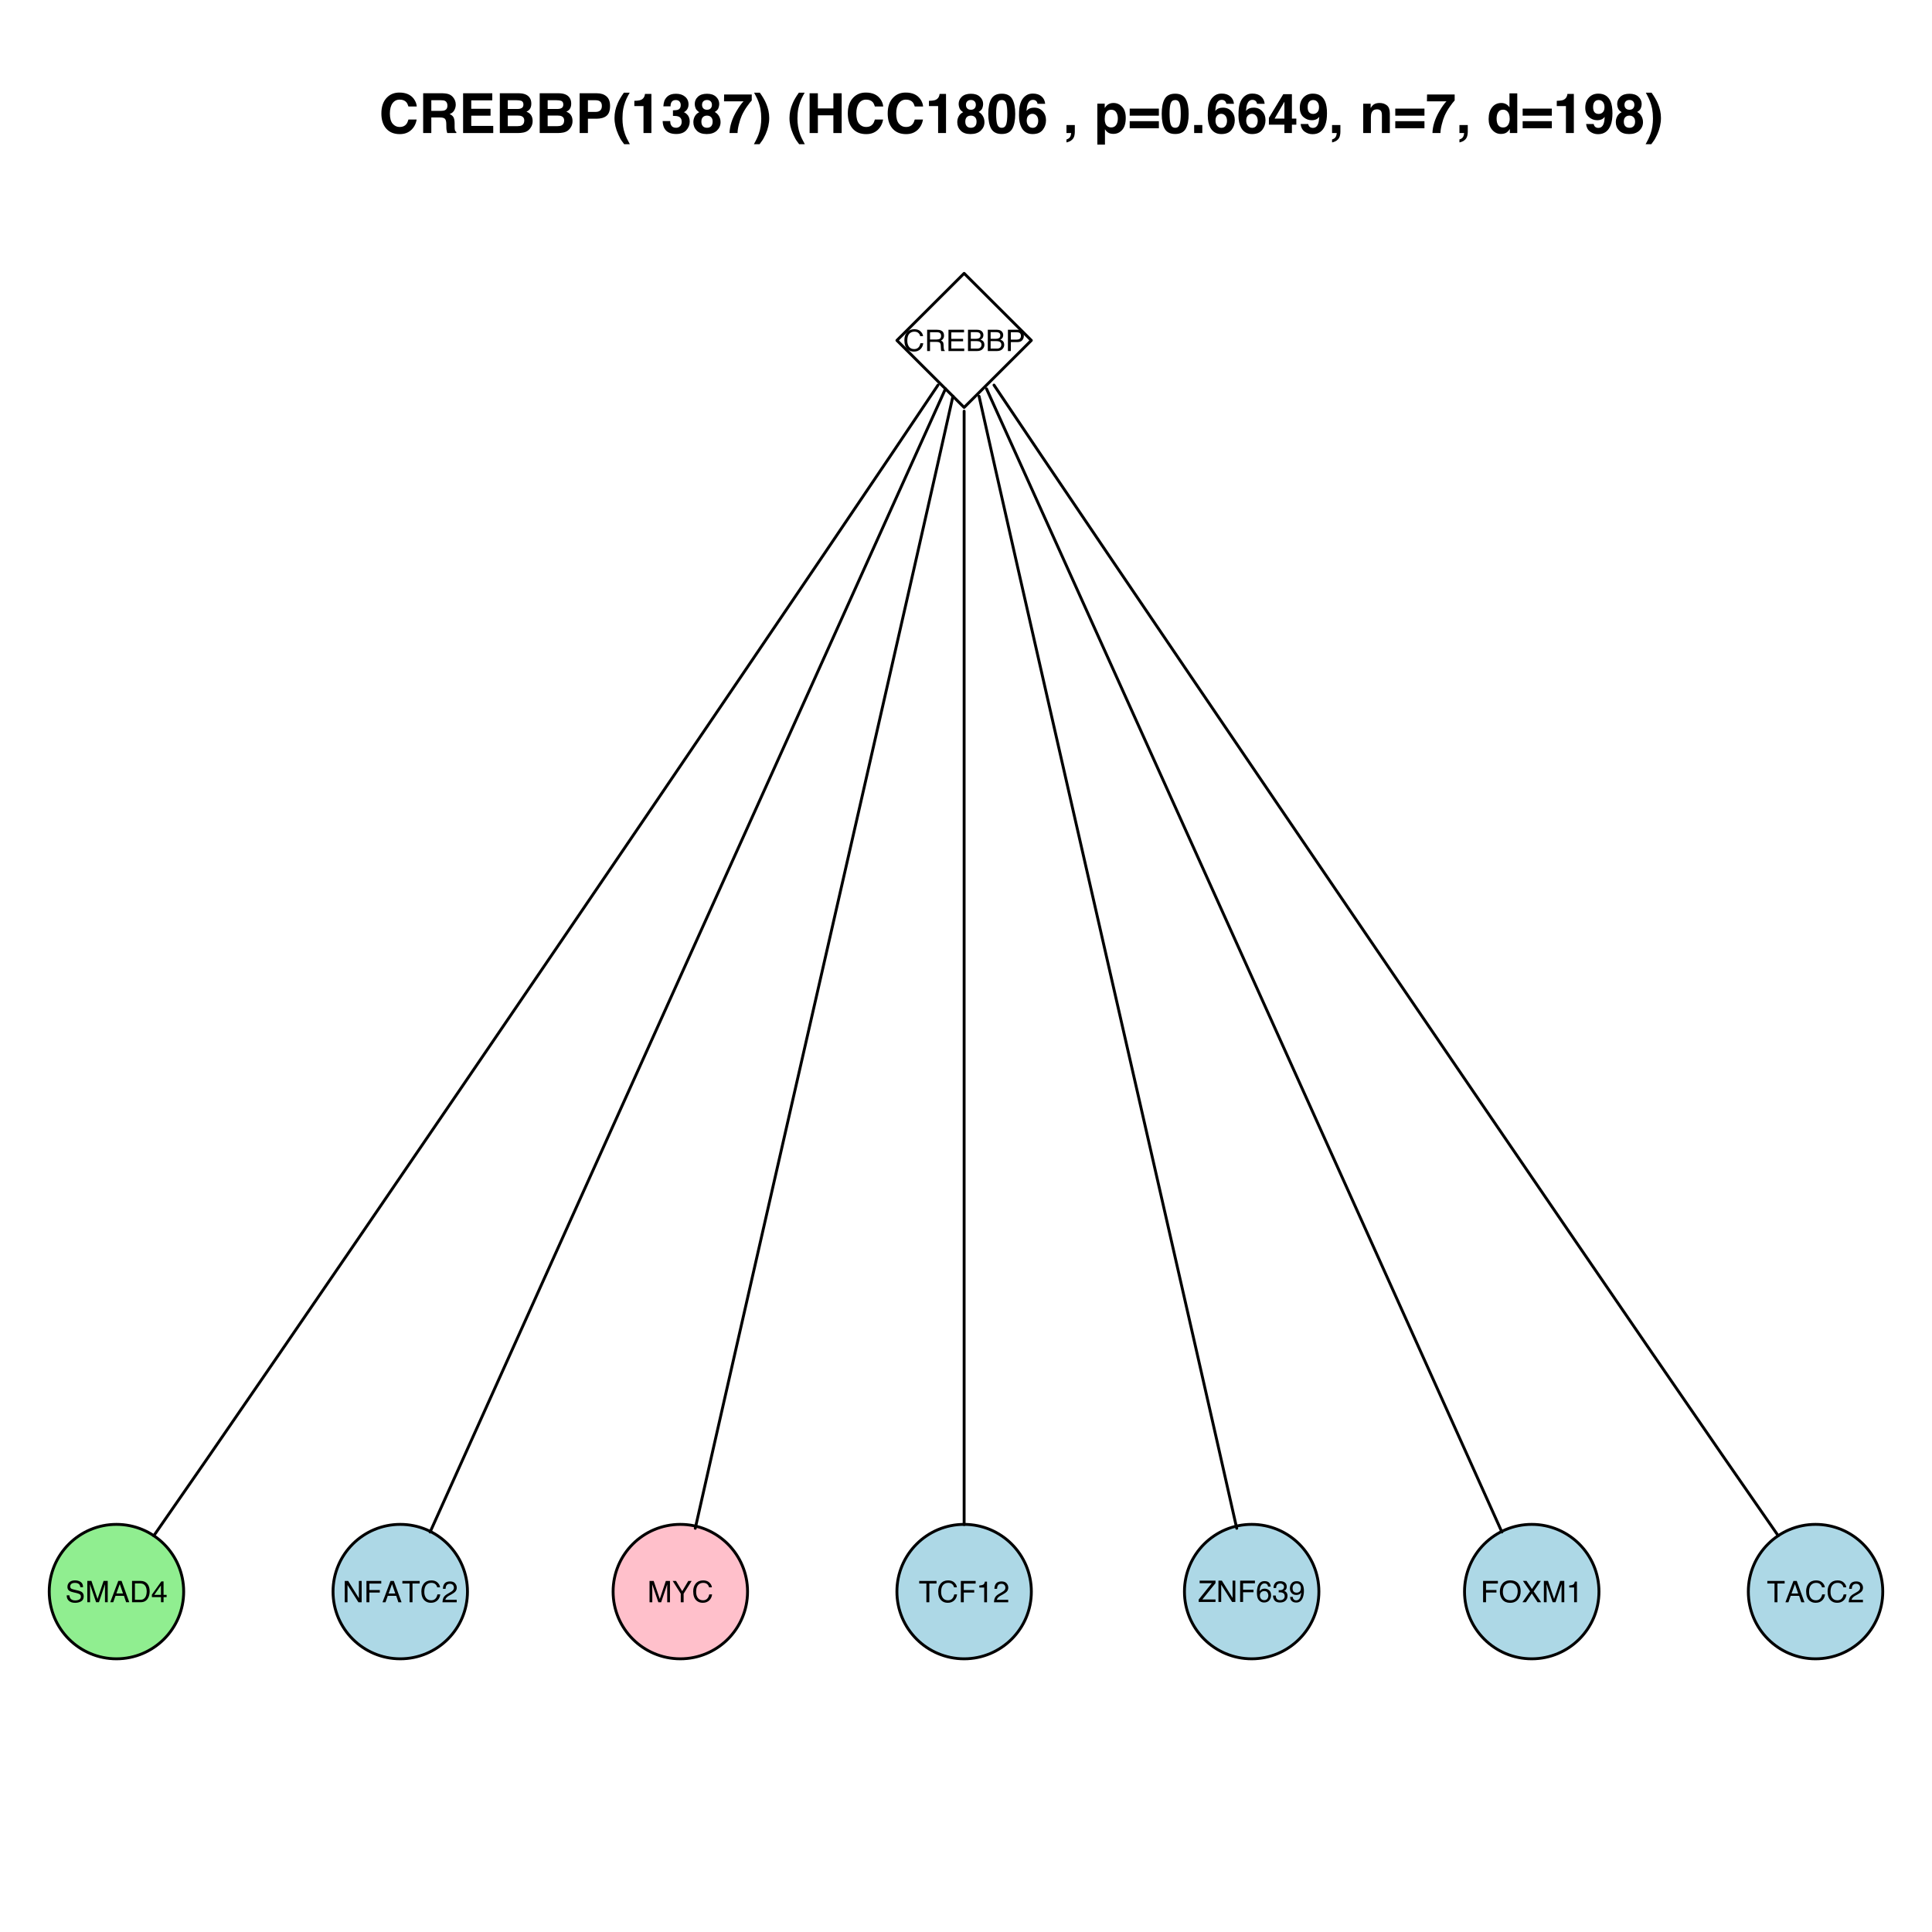 <?xml version="1.0" encoding="UTF-8"?>
<svg xmlns="http://www.w3.org/2000/svg" xmlns:xlink="http://www.w3.org/1999/xlink" width="504pt" height="504pt" viewBox="0 0 504 504" version="1.1">
<defs>
<g>
<symbol overflow="visible" id="glyph0-0">
<path style="stroke:none;" d="M 0.25 0 L 0.25 -5.562 L 4.656 -5.562 L 4.656 0 Z M 3.969 -0.703 L 3.969 -4.859 L 0.953 -4.859 L 0.953 -0.703 Z "/>
</symbol>
<symbol overflow="visible" id="glyph0-1">
<path style="stroke:none;" d="M 2.938 -5.703 C 3.633 -5.703 4.176 -5.516 4.562 -5.141 C 4.957 -4.773 5.176 -4.359 5.219 -3.891 L 4.484 -3.891 C 4.398 -4.242 4.234 -4.523 3.984 -4.734 C 3.734 -4.953 3.383 -5.062 2.938 -5.062 C 2.395 -5.062 1.953 -4.867 1.609 -4.484 C 1.273 -4.098 1.109 -3.504 1.109 -2.703 C 1.109 -2.055 1.258 -1.531 1.562 -1.125 C 1.863 -0.719 2.316 -0.516 2.922 -0.516 C 3.473 -0.516 3.895 -0.727 4.188 -1.156 C 4.344 -1.383 4.457 -1.68 4.531 -2.047 L 5.266 -2.047 C 5.203 -1.461 4.988 -0.973 4.625 -0.578 C 4.176 -0.098 3.578 0.141 2.828 0.141 C 2.18 0.141 1.641 -0.051 1.203 -0.438 C 0.629 -0.957 0.344 -1.758 0.344 -2.844 C 0.344 -3.656 0.555 -4.328 0.984 -4.859 C 1.461 -5.422 2.113 -5.703 2.938 -5.703 Z M 2.781 -5.703 Z "/>
</symbol>
<symbol overflow="visible" id="glyph0-2">
<path style="stroke:none;" d="M 3.172 -3.016 C 3.523 -3.016 3.805 -3.082 4.016 -3.219 C 4.223 -3.363 4.328 -3.617 4.328 -3.984 C 4.328 -4.379 4.18 -4.648 3.891 -4.797 C 3.734 -4.867 3.523 -4.906 3.266 -4.906 L 1.438 -4.906 L 1.438 -3.016 Z M 0.688 -5.562 L 3.25 -5.562 C 3.676 -5.562 4.023 -5.5 4.297 -5.375 C 4.828 -5.133 5.094 -4.695 5.094 -4.062 C 5.094 -3.727 5.02 -3.453 4.875 -3.234 C 4.738 -3.023 4.547 -2.859 4.297 -2.734 C 4.516 -2.641 4.676 -2.52 4.781 -2.375 C 4.895 -2.238 4.957 -2.008 4.969 -1.688 L 5 -0.938 C 5.008 -0.727 5.031 -0.57 5.062 -0.469 C 5.102 -0.289 5.18 -0.176 5.297 -0.125 L 5.297 0 L 4.375 0 C 4.352 -0.051 4.332 -0.113 4.312 -0.188 C 4.301 -0.258 4.289 -0.406 4.281 -0.625 L 4.234 -1.547 C 4.211 -1.91 4.078 -2.156 3.828 -2.281 C 3.68 -2.352 3.457 -2.391 3.156 -2.391 L 1.438 -2.391 L 1.438 0 L 0.688 0 Z "/>
</symbol>
<symbol overflow="visible" id="glyph0-3">
<path style="stroke:none;" d="M 0.656 -5.562 L 4.719 -5.562 L 4.719 -4.875 L 1.391 -4.875 L 1.391 -3.188 L 4.469 -3.188 L 4.469 -2.547 L 1.391 -2.547 L 1.391 -0.656 L 4.766 -0.656 L 4.766 0 L 0.656 0 Z M 2.719 -5.562 Z "/>
</symbol>
<symbol overflow="visible" id="glyph0-4">
<path style="stroke:none;" d="M 2.672 -3.203 C 2.992 -3.203 3.242 -3.25 3.422 -3.344 C 3.703 -3.477 3.844 -3.727 3.844 -4.094 C 3.844 -4.457 3.691 -4.703 3.391 -4.828 C 3.223 -4.898 2.977 -4.938 2.656 -4.938 L 1.312 -4.938 L 1.312 -3.203 Z M 2.938 -0.641 C 3.395 -0.641 3.723 -0.773 3.922 -1.047 C 4.047 -1.211 4.109 -1.414 4.109 -1.656 C 4.109 -2.062 3.926 -2.336 3.562 -2.484 C 3.375 -2.555 3.117 -2.594 2.797 -2.594 L 1.312 -2.594 L 1.312 -0.641 Z M 0.578 -5.562 L 2.953 -5.562 C 3.609 -5.562 4.07 -5.363 4.344 -4.969 C 4.508 -4.738 4.594 -4.477 4.594 -4.188 C 4.594 -3.832 4.492 -3.539 4.297 -3.312 C 4.191 -3.195 4.039 -3.094 3.844 -3 C 4.125 -2.883 4.336 -2.758 4.484 -2.625 C 4.734 -2.383 4.859 -2.051 4.859 -1.625 C 4.859 -1.27 4.742 -0.945 4.516 -0.656 C 4.18 -0.219 3.648 0 2.922 0 L 0.578 0 Z "/>
</symbol>
<symbol overflow="visible" id="glyph0-5">
<path style="stroke:none;" d="M 0.656 -5.562 L 3.156 -5.562 C 3.656 -5.562 4.055 -5.422 4.359 -5.141 C 4.66 -4.859 4.812 -4.469 4.812 -3.969 C 4.812 -3.531 4.676 -3.148 4.406 -2.828 C 4.133 -2.504 3.719 -2.344 3.156 -2.344 L 1.422 -2.344 L 1.422 0 L 0.656 0 Z M 4.047 -3.969 C 4.047 -4.375 3.895 -4.648 3.594 -4.797 C 3.426 -4.867 3.195 -4.906 2.906 -4.906 L 1.422 -4.906 L 1.422 -2.984 L 2.906 -2.984 C 3.25 -2.984 3.523 -3.055 3.734 -3.203 C 3.941 -3.348 4.047 -3.602 4.047 -3.969 Z "/>
</symbol>
<symbol overflow="visible" id="glyph0-6">
<path style="stroke:none;" d="M 1.078 -1.797 C 1.098 -1.484 1.176 -1.227 1.312 -1.031 C 1.562 -0.656 2 -0.469 2.625 -0.469 C 2.906 -0.469 3.16 -0.508 3.391 -0.594 C 3.848 -0.75 4.078 -1.031 4.078 -1.438 C 4.078 -1.738 3.977 -1.953 3.781 -2.078 C 3.594 -2.203 3.297 -2.312 2.891 -2.406 L 2.141 -2.578 C 1.641 -2.691 1.289 -2.816 1.094 -2.953 C 0.738 -3.18 0.562 -3.523 0.562 -3.984 C 0.562 -4.484 0.734 -4.895 1.078 -5.219 C 1.422 -5.539 1.91 -5.703 2.547 -5.703 C 3.129 -5.703 3.625 -5.562 4.031 -5.281 C 4.438 -5 4.641 -4.547 4.641 -3.922 L 3.938 -3.922 C 3.895 -4.223 3.812 -4.453 3.688 -4.609 C 3.457 -4.898 3.07 -5.047 2.531 -5.047 C 2.082 -5.047 1.758 -4.953 1.562 -4.766 C 1.375 -4.578 1.281 -4.363 1.281 -4.125 C 1.281 -3.844 1.391 -3.641 1.609 -3.516 C 1.766 -3.43 2.102 -3.332 2.625 -3.219 L 3.406 -3.031 C 3.781 -2.945 4.07 -2.832 4.281 -2.688 C 4.633 -2.426 4.812 -2.051 4.812 -1.562 C 4.812 -0.938 4.586 -0.492 4.141 -0.234 C 3.691 0.023 3.172 0.156 2.578 0.156 C 1.879 0.156 1.336 -0.016 0.953 -0.359 C 0.555 -0.711 0.363 -1.191 0.375 -1.797 Z M 2.609 -5.703 Z "/>
</symbol>
<symbol overflow="visible" id="glyph0-7">
<path style="stroke:none;" d="M 0.578 -5.562 L 1.656 -5.562 L 3.25 -0.859 L 4.828 -5.562 L 5.906 -5.562 L 5.906 0 L 5.188 0 L 5.188 -3.281 C 5.188 -3.395 5.188 -3.582 5.188 -3.844 C 5.195 -4.102 5.203 -4.383 5.203 -4.688 L 3.609 0 L 2.875 0 L 1.266 -4.688 L 1.266 -4.516 C 1.266 -4.379 1.27 -4.172 1.281 -3.891 C 1.289 -3.617 1.297 -3.414 1.297 -3.281 L 1.297 0 L 0.578 0 Z "/>
</symbol>
<symbol overflow="visible" id="glyph0-8">
<path style="stroke:none;" d="M 3.438 -2.281 L 2.594 -4.734 L 1.703 -2.281 Z M 2.203 -5.562 L 3.062 -5.562 L 5.078 0 L 4.25 0 L 3.688 -1.672 L 1.484 -1.672 L 0.891 0 L 0.109 0 Z M 2.594 -5.562 Z "/>
</symbol>
<symbol overflow="visible" id="glyph0-9">
<path style="stroke:none;" d="M 2.719 -0.641 C 2.977 -0.641 3.191 -0.664 3.359 -0.719 C 3.648 -0.82 3.891 -1.016 4.078 -1.297 C 4.223 -1.516 4.328 -1.801 4.391 -2.156 C 4.43 -2.363 4.453 -2.555 4.453 -2.734 C 4.453 -3.422 4.312 -3.953 4.031 -4.328 C 3.758 -4.711 3.32 -4.906 2.719 -4.906 L 1.375 -4.906 L 1.375 -0.641 Z M 0.625 -5.562 L 2.875 -5.562 C 3.633 -5.562 4.227 -5.289 4.656 -4.75 C 5.031 -4.258 5.219 -3.629 5.219 -2.859 C 5.219 -2.273 5.109 -1.742 4.891 -1.266 C 4.492 -0.422 3.82 0 2.875 0 L 0.625 0 Z "/>
</symbol>
<symbol overflow="visible" id="glyph0-10">
<path style="stroke:none;" d="M 2.562 -1.922 L 2.562 -4.375 L 0.828 -1.922 Z M 2.578 0 L 2.578 -1.328 L 0.203 -1.328 L 0.203 -1.984 L 2.672 -5.438 L 3.25 -5.438 L 3.25 -1.922 L 4.047 -1.922 L 4.047 -1.328 L 3.25 -1.328 L 3.25 0 Z "/>
</symbol>
<symbol overflow="visible" id="glyph0-11">
<path style="stroke:none;" d="M 0.594 -5.562 L 1.484 -5.562 L 4.281 -1.062 L 4.281 -5.562 L 5 -5.562 L 5 0 L 4.156 0 L 1.312 -4.5 L 1.312 0 L 0.594 0 Z M 2.75 -5.562 Z "/>
</symbol>
<symbol overflow="visible" id="glyph0-12">
<path style="stroke:none;" d="M 0.656 -5.562 L 4.516 -5.562 L 4.516 -4.875 L 1.422 -4.875 L 1.422 -3.188 L 4.141 -3.188 L 4.141 -2.531 L 1.422 -2.531 L 1.422 0 L 0.656 0 Z "/>
</symbol>
<symbol overflow="visible" id="glyph0-13">
<path style="stroke:none;" d="M 4.641 -5.562 L 4.641 -4.891 L 2.766 -4.891 L 2.766 0 L 2 0 L 2 -4.891 L 0.125 -4.891 L 0.125 -5.562 Z "/>
</symbol>
<symbol overflow="visible" id="glyph0-14">
<path style="stroke:none;" d="M 0.25 0 C 0.27 -0.469 0.363 -0.875 0.531 -1.219 C 0.695 -1.562 1.023 -1.875 1.516 -2.156 L 2.234 -2.578 C 2.566 -2.766 2.797 -2.926 2.922 -3.062 C 3.129 -3.27 3.234 -3.508 3.234 -3.781 C 3.234 -4.094 3.141 -4.344 2.953 -4.531 C 2.766 -4.719 2.508 -4.812 2.188 -4.812 C 1.727 -4.812 1.406 -4.633 1.219 -4.281 C 1.125 -4.094 1.07 -3.832 1.062 -3.5 L 0.375 -3.5 C 0.383 -3.969 0.473 -4.352 0.641 -4.656 C 0.93 -5.176 1.453 -5.438 2.203 -5.438 C 2.816 -5.438 3.266 -5.27 3.547 -4.938 C 3.836 -4.602 3.984 -4.227 3.984 -3.812 C 3.984 -3.375 3.832 -3.004 3.531 -2.703 C 3.352 -2.523 3.035 -2.305 2.578 -2.047 L 2.062 -1.766 C 1.812 -1.629 1.617 -1.5 1.484 -1.375 C 1.223 -1.156 1.062 -0.91 1 -0.641 L 3.969 -0.641 L 3.969 0 Z "/>
</symbol>
<symbol overflow="visible" id="glyph0-15">
<path style="stroke:none;" d="M 0.156 -5.562 L 1.031 -5.562 L 2.641 -2.891 L 4.234 -5.562 L 5.109 -5.562 L 3.016 -2.234 L 3.016 0 L 2.266 0 L 2.266 -2.234 Z M 2.641 -5.562 Z "/>
</symbol>
<symbol overflow="visible" id="glyph0-16">
<path style="stroke:none;" d="M 0.734 -3.844 L 0.734 -4.359 C 1.234 -4.41 1.578 -4.488 1.766 -4.594 C 1.961 -4.707 2.109 -4.973 2.203 -5.391 L 2.75 -5.391 L 2.75 0 L 2.016 0 L 2.016 -3.844 Z "/>
</symbol>
<symbol overflow="visible" id="glyph0-17">
<path style="stroke:none;" d="M 0.172 -0.625 L 3.594 -4.891 L 0.422 -4.891 L 0.422 -5.562 L 4.562 -5.562 L 4.562 -4.906 L 1.125 -0.656 L 4.562 -0.656 L 4.562 0 L 0.172 0 Z M 2.5 -5.562 Z "/>
</symbol>
<symbol overflow="visible" id="glyph0-18">
<path style="stroke:none;" d="M 2.266 -5.438 C 2.867 -5.438 3.289 -5.281 3.531 -4.969 C 3.77 -4.656 3.891 -4.332 3.891 -4 L 3.219 -4 C 3.176 -4.219 3.113 -4.383 3.031 -4.5 C 2.863 -4.727 2.613 -4.844 2.281 -4.844 C 1.895 -4.844 1.586 -4.664 1.359 -4.312 C 1.141 -3.957 1.02 -3.453 1 -2.797 C 1.156 -3.035 1.348 -3.207 1.578 -3.312 C 1.797 -3.414 2.039 -3.469 2.312 -3.469 C 2.77 -3.469 3.164 -3.32 3.5 -3.031 C 3.832 -2.738 4 -2.305 4 -1.734 C 4 -1.242 3.836 -0.805 3.516 -0.422 C 3.203 -0.047 2.75 0.141 2.156 0.141 C 1.645 0.141 1.207 -0.051 0.844 -0.438 C 0.477 -0.82 0.297 -1.469 0.297 -2.375 C 0.297 -3.051 0.375 -3.625 0.531 -4.094 C 0.852 -4.988 1.43 -5.438 2.266 -5.438 Z M 2.219 -0.469 C 2.57 -0.469 2.836 -0.586 3.016 -0.828 C 3.191 -1.066 3.281 -1.352 3.281 -1.688 C 3.281 -1.957 3.203 -2.219 3.047 -2.469 C 2.891 -2.719 2.602 -2.844 2.188 -2.844 C 1.895 -2.844 1.633 -2.742 1.406 -2.547 C 1.188 -2.359 1.078 -2.07 1.078 -1.688 C 1.078 -1.344 1.176 -1.051 1.375 -0.812 C 1.582 -0.582 1.863 -0.469 2.219 -0.469 Z "/>
</symbol>
<symbol overflow="visible" id="glyph0-19">
<path style="stroke:none;" d="M 2.016 0.141 C 1.367 0.141 0.898 -0.031 0.609 -0.375 C 0.328 -0.727 0.188 -1.16 0.188 -1.672 L 0.891 -1.672 C 0.922 -1.316 0.988 -1.062 1.094 -0.906 C 1.27 -0.613 1.586 -0.469 2.047 -0.469 C 2.41 -0.469 2.695 -0.562 2.906 -0.75 C 3.125 -0.945 3.234 -1.195 3.234 -1.5 C 3.234 -1.875 3.117 -2.133 2.891 -2.281 C 2.66 -2.438 2.344 -2.516 1.938 -2.516 C 1.895 -2.516 1.848 -2.508 1.797 -2.5 C 1.754 -2.5 1.711 -2.5 1.672 -2.5 L 1.672 -3.109 C 1.734 -3.098 1.789 -3.086 1.844 -3.078 C 1.895 -3.078 1.945 -3.078 2 -3.078 C 2.25 -3.078 2.457 -3.117 2.625 -3.203 C 2.914 -3.348 3.062 -3.602 3.062 -3.969 C 3.062 -4.227 2.961 -4.43 2.766 -4.578 C 2.578 -4.734 2.352 -4.812 2.094 -4.812 C 1.645 -4.812 1.332 -4.66 1.156 -4.359 C 1.062 -4.191 1.008 -3.953 1 -3.641 L 0.328 -3.641 C 0.328 -4.047 0.406 -4.391 0.562 -4.672 C 0.844 -5.172 1.332 -5.422 2.031 -5.422 C 2.582 -5.422 3.008 -5.297 3.312 -5.047 C 3.613 -4.805 3.766 -4.453 3.766 -3.984 C 3.766 -3.648 3.676 -3.379 3.5 -3.172 C 3.383 -3.047 3.238 -2.945 3.062 -2.875 C 3.352 -2.801 3.578 -2.648 3.734 -2.422 C 3.891 -2.203 3.969 -1.93 3.969 -1.609 C 3.969 -1.086 3.797 -0.664 3.453 -0.344 C 3.117 -0.02 2.641 0.141 2.016 0.141 Z "/>
</symbol>
<symbol overflow="visible" id="glyph0-20">
<path style="stroke:none;" d="M 1.031 -1.312 C 1.051 -0.938 1.195 -0.676 1.469 -0.531 C 1.602 -0.457 1.758 -0.422 1.938 -0.422 C 2.258 -0.422 2.535 -0.555 2.766 -0.828 C 2.992 -1.098 3.156 -1.645 3.25 -2.469 C 3.102 -2.227 2.914 -2.062 2.688 -1.969 C 2.469 -1.875 2.227 -1.828 1.969 -1.828 C 1.445 -1.828 1.035 -1.988 0.734 -2.312 C 0.43 -2.633 0.281 -3.051 0.281 -3.562 C 0.281 -4.062 0.426 -4.492 0.719 -4.859 C 1.02 -5.234 1.469 -5.422 2.062 -5.422 C 2.844 -5.422 3.383 -5.066 3.688 -4.359 C 3.852 -3.961 3.938 -3.473 3.938 -2.891 C 3.938 -2.223 3.836 -1.633 3.641 -1.125 C 3.305 -0.27 2.742 0.156 1.953 0.156 C 1.43 0.156 1.031 0.016 0.75 -0.266 C 0.477 -0.547 0.344 -0.895 0.344 -1.312 Z M 2.062 -2.422 C 2.332 -2.422 2.578 -2.508 2.797 -2.688 C 3.023 -2.863 3.141 -3.176 3.141 -3.625 C 3.141 -4.02 3.035 -4.316 2.828 -4.516 C 2.629 -4.711 2.375 -4.812 2.062 -4.812 C 1.738 -4.812 1.477 -4.695 1.281 -4.469 C 1.082 -4.25 0.984 -3.953 0.984 -3.578 C 0.984 -3.223 1.066 -2.941 1.234 -2.734 C 1.41 -2.523 1.688 -2.422 2.062 -2.422 Z "/>
</symbol>
<symbol overflow="visible" id="glyph0-21">
<path style="stroke:none;" d="M 2.984 -5.703 C 3.973 -5.703 4.703 -5.391 5.172 -4.766 C 5.535 -4.273 5.719 -3.645 5.719 -2.875 C 5.719 -2.039 5.508 -1.352 5.094 -0.812 C 4.594 -0.164 3.883 0.156 2.969 0.156 C 2.113 0.156 1.441 -0.125 0.953 -0.688 C 0.516 -1.227 0.297 -1.914 0.297 -2.75 C 0.297 -3.5 0.484 -4.145 0.859 -4.688 C 1.336 -5.363 2.047 -5.703 2.984 -5.703 Z M 3.062 -0.516 C 3.727 -0.516 4.207 -0.75 4.5 -1.219 C 4.801 -1.695 4.953 -2.242 4.953 -2.859 C 4.953 -3.516 4.781 -4.039 4.438 -4.438 C 4.094 -4.844 3.625 -5.047 3.031 -5.047 C 2.457 -5.047 1.988 -4.848 1.625 -4.453 C 1.258 -4.055 1.078 -3.473 1.078 -2.703 C 1.078 -2.086 1.234 -1.566 1.547 -1.141 C 1.859 -0.723 2.363 -0.516 3.062 -0.516 Z M 3.016 -5.703 Z "/>
</symbol>
<symbol overflow="visible" id="glyph0-22">
<path style="stroke:none;" d="M 1.062 0 L 0.156 0 L 2.156 -2.844 L 0.281 -5.562 L 1.219 -5.562 L 2.641 -3.438 L 4.047 -5.562 L 4.953 -5.562 L 3.078 -2.844 L 5.047 0 L 4.109 0 L 2.609 -2.281 Z "/>
</symbol>
<symbol overflow="visible" id="glyph1-0">
<path style="stroke:none;" d="M 1.078 0 L 1.078 -10.375 L 9.438 -10.375 L 9.438 0 Z M 8.141 -1.297 L 8.141 -9.078 L 2.375 -9.078 L 2.375 -1.297 Z "/>
</symbol>
<symbol overflow="visible" id="glyph1-1">
<path style="stroke:none;" d="M 0.641 -5.094 C 0.641 -6.906 1.129 -8.301 2.109 -9.281 C 2.953 -10.133 4.023 -10.562 5.328 -10.562 C 7.066 -10.562 8.344 -9.988 9.156 -8.844 C 9.594 -8.207 9.832 -7.566 9.875 -6.922 L 7.703 -6.922 C 7.555 -7.41 7.375 -7.785 7.156 -8.047 C 6.758 -8.492 6.176 -8.719 5.406 -8.719 C 4.625 -8.719 4.004 -8.398 3.547 -7.766 C 3.086 -7.129 2.859 -6.227 2.859 -5.062 C 2.859 -3.895 3.098 -3.02 3.578 -2.438 C 4.066 -1.863 4.68 -1.578 5.422 -1.578 C 6.18 -1.578 6.758 -1.828 7.156 -2.328 C 7.375 -2.598 7.555 -3 7.703 -3.531 L 9.844 -3.531 C 9.656 -2.406 9.176 -1.488 8.406 -0.781 C 7.633 -0.07 6.645 0.281 5.438 0.281 C 3.945 0.281 2.773 -0.191 1.922 -1.141 C 1.066 -2.109 0.641 -3.426 0.641 -5.094 Z M 5.266 -10.688 Z "/>
</symbol>
<symbol overflow="visible" id="glyph1-2">
<path style="stroke:none;" d="M 3.266 -8.562 L 3.266 -5.781 L 5.719 -5.781 C 6.207 -5.781 6.57 -5.836 6.812 -5.953 C 7.25 -6.148 7.469 -6.539 7.469 -7.125 C 7.469 -7.75 7.258 -8.172 6.844 -8.391 C 6.602 -8.504 6.25 -8.562 5.781 -8.562 Z M 6.234 -10.375 C 6.961 -10.352 7.52 -10.258 7.906 -10.094 C 8.301 -9.938 8.633 -9.695 8.906 -9.375 C 9.133 -9.113 9.312 -8.82 9.438 -8.5 C 9.57 -8.188 9.641 -7.828 9.641 -7.422 C 9.641 -6.922 9.516 -6.43 9.266 -5.953 C 9.016 -5.484 8.602 -5.148 8.031 -4.953 C 8.508 -4.754 8.848 -4.477 9.047 -4.125 C 9.242 -3.781 9.344 -3.242 9.344 -2.516 L 9.344 -1.812 C 9.344 -1.344 9.363 -1.02 9.406 -0.844 C 9.457 -0.582 9.586 -0.391 9.797 -0.266 L 9.797 0 L 7.422 0 C 7.348 -0.227 7.301 -0.414 7.281 -0.562 C 7.219 -0.844 7.188 -1.141 7.188 -1.453 L 7.172 -2.406 C 7.16 -3.07 7.035 -3.516 6.797 -3.734 C 6.566 -3.953 6.133 -4.062 5.5 -4.062 L 3.266 -4.062 L 3.266 0 L 1.141 0 L 1.141 -10.375 Z "/>
</symbol>
<symbol overflow="visible" id="glyph1-3">
<path style="stroke:none;" d="M 8.766 -8.531 L 3.281 -8.531 L 3.281 -6.328 L 8.312 -6.328 L 8.312 -4.531 L 3.281 -4.531 L 3.281 -1.859 L 9.016 -1.859 L 9.016 0 L 1.156 0 L 1.156 -10.375 L 8.766 -10.375 Z "/>
</symbol>
<symbol overflow="visible" id="glyph1-4">
<path style="stroke:none;" d="M 3.203 -8.562 L 3.203 -6.281 L 5.75 -6.281 C 6.195 -6.281 6.562 -6.363 6.844 -6.531 C 7.133 -6.707 7.281 -7.016 7.281 -7.453 C 7.281 -7.93 7.094 -8.25 6.719 -8.406 C 6.395 -8.508 5.984 -8.562 5.484 -8.562 Z M 3.203 -4.562 L 3.203 -1.797 L 5.75 -1.797 C 6.195 -1.797 6.551 -1.859 6.812 -1.984 C 7.27 -2.211 7.5 -2.645 7.5 -3.281 C 7.5 -3.82 7.273 -4.191 6.828 -4.391 C 6.578 -4.504 6.227 -4.562 5.781 -4.562 Z M 6.172 -10.375 C 7.441 -10.352 8.344 -9.984 8.875 -9.266 C 9.188 -8.828 9.344 -8.301 9.344 -7.688 C 9.344 -7.051 9.188 -6.539 8.875 -6.156 C 8.695 -5.938 8.43 -5.738 8.078 -5.562 C 8.609 -5.375 9.008 -5.07 9.281 -4.656 C 9.551 -4.238 9.688 -3.727 9.688 -3.125 C 9.688 -2.508 9.531 -1.961 9.219 -1.484 C 9.02 -1.148 8.773 -0.875 8.484 -0.656 C 8.148 -0.406 7.754 -0.234 7.297 -0.141 C 6.848 -0.047 6.359 0 5.828 0 L 1.125 0 L 1.125 -10.375 Z "/>
</symbol>
<symbol overflow="visible" id="glyph1-5">
<path style="stroke:none;" d="M 6.938 -7.062 C 6.938 -7.602 6.789 -7.988 6.5 -8.219 C 6.219 -8.445 5.82 -8.562 5.312 -8.562 L 3.297 -8.562 L 3.297 -5.516 L 5.312 -5.516 C 5.82 -5.516 6.219 -5.641 6.5 -5.891 C 6.789 -6.141 6.938 -6.531 6.938 -7.062 Z M 9.078 -7.078 C 9.078 -5.859 8.766 -4.992 8.141 -4.484 C 7.523 -3.984 6.645 -3.734 5.5 -3.734 L 3.297 -3.734 L 3.297 0 L 1.141 0 L 1.141 -10.375 L 5.656 -10.375 C 6.695 -10.375 7.523 -10.102 8.141 -9.562 C 8.766 -9.031 9.078 -8.203 9.078 -7.078 Z "/>
</symbol>
<symbol overflow="visible" id="glyph1-6">
<path style="stroke:none;" d="M 1.453 -7.75 C 1.816 -8.613 2.359 -9.539 3.078 -10.531 L 4.594 -10.531 L 4.156 -9.75 C 3.562 -8.664 3.148 -7.531 2.922 -6.344 C 2.773 -5.562 2.703 -4.711 2.703 -3.797 C 2.703 -2.359 2.91 -1.039 3.328 0.156 C 3.566 0.875 4 1.789 4.625 2.906 L 3.141 2.906 L 2.641 2.219 C 2.316 1.812 1.973 1.195 1.609 0.375 C 0.953 -1.082 0.625 -2.516 0.625 -3.922 C 0.625 -5.211 0.898 -6.488 1.453 -7.75 Z "/>
</symbol>
<symbol overflow="visible" id="glyph1-7">
<path style="stroke:none;" d="M 1 -7.031 L 1 -8.406 C 1.633 -8.426 2.078 -8.469 2.328 -8.531 C 2.734 -8.613 3.062 -8.789 3.312 -9.062 C 3.488 -9.238 3.617 -9.484 3.703 -9.797 C 3.754 -9.973 3.781 -10.109 3.781 -10.203 L 5.453 -10.203 L 5.453 0 L 3.391 0 L 3.391 -7.031 Z "/>
</symbol>
<symbol overflow="visible" id="glyph1-8">
<path style="stroke:none;" d="M 2.344 -3.125 C 2.344 -2.719 2.41 -2.383 2.547 -2.125 C 2.785 -1.625 3.227 -1.375 3.875 -1.375 C 4.27 -1.375 4.613 -1.508 4.906 -1.781 C 5.195 -2.051 5.344 -2.441 5.344 -2.953 C 5.344 -3.617 5.07 -4.066 4.531 -4.297 C 4.219 -4.422 3.727 -4.484 3.062 -4.484 L 3.062 -5.922 C 3.719 -5.93 4.176 -5.992 4.438 -6.109 C 4.875 -6.305 5.094 -6.703 5.094 -7.297 C 5.094 -7.691 4.977 -8.008 4.75 -8.25 C 4.531 -8.488 4.211 -8.609 3.797 -8.609 C 3.328 -8.609 2.977 -8.457 2.75 -8.156 C 2.531 -7.863 2.426 -7.469 2.438 -6.969 L 0.562 -6.969 C 0.582 -7.469 0.672 -7.945 0.828 -8.406 C 0.984 -8.801 1.238 -9.172 1.594 -9.516 C 1.852 -9.754 2.164 -9.938 2.531 -10.062 C 2.895 -10.188 3.336 -10.25 3.859 -10.25 C 4.836 -10.25 5.625 -9.992 6.219 -9.484 C 6.82 -8.984 7.125 -8.312 7.125 -7.469 C 7.125 -6.863 6.941 -6.352 6.578 -5.938 C 6.359 -5.688 6.125 -5.516 5.875 -5.422 C 6.062 -5.422 6.328 -5.258 6.672 -4.938 C 7.18 -4.469 7.438 -3.82 7.438 -3 C 7.438 -2.133 7.133 -1.375 6.531 -0.719 C 5.938 -0.07 5.055 0.25 3.891 0.25 C 2.441 0.25 1.438 -0.219 0.875 -1.156 C 0.57 -1.656 0.406 -2.312 0.375 -3.125 Z "/>
</symbol>
<symbol overflow="visible" id="glyph1-9">
<path style="stroke:none;" d="M 2.469 -2.969 C 2.469 -2.457 2.598 -2.062 2.859 -1.781 C 3.117 -1.508 3.477 -1.375 3.938 -1.375 C 4.395 -1.375 4.754 -1.508 5.016 -1.781 C 5.273 -2.062 5.406 -2.457 5.406 -2.969 C 5.406 -3.488 5.27 -3.879 5 -4.141 C 4.738 -4.41 4.383 -4.547 3.938 -4.547 C 3.477 -4.547 3.117 -4.41 2.859 -4.141 C 2.598 -3.879 2.469 -3.488 2.469 -2.969 Z M 0.375 -2.828 C 0.375 -3.398 0.504 -3.914 0.766 -4.375 C 1.023 -4.844 1.406 -5.195 1.906 -5.438 C 1.414 -5.758 1.098 -6.109 0.953 -6.484 C 0.805 -6.867 0.734 -7.227 0.734 -7.562 C 0.734 -8.312 1.008 -8.945 1.562 -9.469 C 2.125 -9.988 2.914 -10.25 3.938 -10.25 C 4.945 -10.25 5.727 -9.988 6.281 -9.469 C 6.844 -8.945 7.125 -8.312 7.125 -7.562 C 7.125 -7.227 7.051 -6.867 6.906 -6.484 C 6.758 -6.109 6.441 -5.781 5.953 -5.5 C 6.453 -5.219 6.828 -4.844 7.078 -4.375 C 7.336 -3.914 7.469 -3.398 7.469 -2.828 C 7.469 -1.973 7.148 -1.242 6.516 -0.641 C 5.879 -0.035 4.988 0.266 3.844 0.266 C 2.707 0.266 1.844 -0.035 1.25 -0.641 C 0.664 -1.242 0.375 -1.973 0.375 -2.828 Z M 2.641 -7.344 C 2.641 -6.969 2.754 -6.66 2.984 -6.422 C 3.211 -6.191 3.531 -6.078 3.938 -6.078 C 4.344 -6.078 4.656 -6.191 4.875 -6.422 C 5.102 -6.66 5.219 -6.969 5.219 -7.344 C 5.219 -7.75 5.102 -8.062 4.875 -8.281 C 4.656 -8.508 4.344 -8.625 3.938 -8.625 C 3.531 -8.625 3.211 -8.508 2.984 -8.281 C 2.754 -8.062 2.641 -7.75 2.641 -7.344 Z "/>
</symbol>
<symbol overflow="visible" id="glyph1-10">
<path style="stroke:none;" d="M 7.594 -8.5 C 7.289 -8.195 6.875 -7.664 6.344 -6.906 C 5.812 -6.156 5.363 -5.379 5 -4.578 C 4.719 -3.941 4.461 -3.164 4.234 -2.25 C 4.004 -1.332 3.891 -0.582 3.891 0 L 1.797 0 C 1.859 -1.832 2.461 -3.734 3.609 -5.703 C 4.336 -6.93 4.953 -7.785 5.453 -8.266 L 0.359 -8.266 L 0.391 -10.062 L 7.594 -10.062 Z "/>
</symbol>
<symbol overflow="visible" id="glyph1-11">
<path style="stroke:none;" d="M 1.688 -10.531 C 2.406 -9.539 2.945 -8.613 3.312 -7.75 C 3.863 -6.488 4.141 -5.211 4.141 -3.922 C 4.141 -2.516 3.816 -1.082 3.172 0.375 C 2.797 1.195 2.445 1.812 2.125 2.219 L 1.625 2.906 L 0.141 2.906 C 0.766 1.789 1.195 0.875 1.438 0.156 C 1.852 -1.039 2.062 -2.359 2.062 -3.797 C 2.062 -4.711 1.988 -5.562 1.844 -6.344 C 1.613 -7.531 1.203 -8.664 0.609 -9.75 L 0.188 -10.531 Z "/>
</symbol>
<symbol overflow="visible" id="glyph1-12">
<path style="stroke:none;" d=""/>
</symbol>
<symbol overflow="visible" id="glyph1-13">
<path style="stroke:none;" d="M 1.078 0 L 1.078 -10.375 L 3.234 -10.375 L 3.234 -6.422 L 7.281 -6.422 L 7.281 -10.375 L 9.438 -10.375 L 9.438 0 L 7.281 0 L 7.281 -4.625 L 3.234 -4.625 L 3.234 0 Z "/>
</symbol>
<symbol overflow="visible" id="glyph1-14">
<path style="stroke:none;" d="M 2.5 -5 C 2.5 -3.832 2.594 -2.938 2.781 -2.312 C 2.977 -1.688 3.375 -1.375 3.969 -1.375 C 4.562 -1.375 4.953 -1.688 5.141 -2.312 C 5.328 -2.938 5.422 -3.832 5.422 -5 C 5.422 -6.227 5.328 -7.133 5.141 -7.719 C 4.953 -8.312 4.562 -8.609 3.969 -8.609 C 3.375 -8.609 2.977 -8.312 2.781 -7.719 C 2.594 -7.133 2.5 -6.227 2.5 -5 Z M 3.969 -10.266 C 5.27 -10.266 6.18 -9.805 6.703 -8.891 C 7.223 -7.984 7.484 -6.688 7.484 -5 C 7.484 -3.312 7.223 -2.016 6.703 -1.109 C 6.18 -0.203 5.27 0.25 3.969 0.25 C 2.664 0.25 1.754 -0.203 1.234 -1.109 C 0.711 -2.016 0.453 -3.312 0.453 -5 C 0.453 -6.688 0.711 -7.984 1.234 -8.891 C 1.754 -9.805 2.664 -10.266 3.969 -10.266 Z "/>
</symbol>
<symbol overflow="visible" id="glyph1-15">
<path style="stroke:none;" d="M 2.469 -3.234 C 2.469 -2.68 2.613 -2.227 2.906 -1.875 C 3.195 -1.531 3.57 -1.359 4.031 -1.359 C 4.477 -1.359 4.828 -1.523 5.078 -1.859 C 5.336 -2.203 5.469 -2.641 5.469 -3.172 C 5.469 -3.766 5.32 -4.219 5.031 -4.531 C 4.738 -4.852 4.379 -5.016 3.953 -5.016 C 3.617 -5.016 3.316 -4.91 3.047 -4.703 C 2.66 -4.398 2.469 -3.91 2.469 -3.234 Z M 5.281 -7.625 C 5.281 -7.789 5.219 -7.973 5.094 -8.172 C 4.875 -8.492 4.547 -8.656 4.109 -8.656 C 3.461 -8.656 3 -8.289 2.719 -7.562 C 2.57 -7.156 2.469 -6.555 2.406 -5.766 C 2.656 -6.066 2.941 -6.285 3.266 -6.422 C 3.598 -6.555 3.977 -6.625 4.406 -6.625 C 5.312 -6.625 6.051 -6.316 6.625 -5.703 C 7.207 -5.086 7.5 -4.301 7.5 -3.344 C 7.5 -2.383 7.211 -1.539 6.641 -0.812 C 6.078 -0.094 5.195 0.266 4 0.266 C 2.719 0.266 1.77 -0.27 1.156 -1.344 C 0.688 -2.188 0.453 -3.27 0.453 -4.594 C 0.453 -5.375 0.484 -6.008 0.547 -6.5 C 0.66 -7.363 0.891 -8.082 1.234 -8.656 C 1.523 -9.145 1.906 -9.539 2.375 -9.844 C 2.844 -10.145 3.406 -10.297 4.062 -10.297 C 5.008 -10.297 5.766 -10.051 6.328 -9.562 C 6.891 -9.082 7.207 -8.438 7.281 -7.625 Z "/>
</symbol>
<symbol overflow="visible" id="glyph1-16">
<path style="stroke:none;" d="M 0.828 1.672 C 1.234 1.555 1.531 1.363 1.719 1.094 C 1.906 0.832 2.016 0.469 2.047 0 L 0.828 0 L 0.828 -2.094 L 3 -2.094 L 3 -0.281 C 3 0.039 2.957 0.375 2.875 0.719 C 2.789 1.062 2.633 1.363 2.406 1.625 C 2.156 1.895 1.859 2.098 1.516 2.234 C 1.18 2.367 0.953 2.438 0.828 2.438 Z "/>
</symbol>
<symbol overflow="visible" id="glyph1-17">
<path style="stroke:none;" d="M 6.219 -3.828 C 6.219 -4.422 6.082 -4.941 5.812 -5.391 C 5.539 -5.848 5.102 -6.078 4.5 -6.078 C 3.77 -6.078 3.27 -5.734 3 -5.047 C 2.863 -4.68 2.797 -4.219 2.797 -3.656 C 2.797 -2.77 3.031 -2.145 3.5 -1.781 C 3.781 -1.57 4.113 -1.469 4.5 -1.469 C 5.062 -1.469 5.488 -1.68 5.781 -2.109 C 6.07 -2.535 6.219 -3.109 6.219 -3.828 Z M 5.078 -7.844 C 5.973 -7.844 6.727 -7.508 7.344 -6.844 C 7.969 -6.188 8.281 -5.219 8.281 -3.938 C 8.281 -2.582 7.977 -1.551 7.375 -0.844 C 6.77 -0.133 5.988 0.219 5.031 0.219 C 4.414 0.219 3.91 0.066 3.516 -0.234 C 3.285 -0.41 3.066 -0.66 2.859 -0.984 L 2.859 3.016 L 0.875 3.016 L 0.875 -7.672 L 2.797 -7.672 L 2.797 -6.531 C 3.016 -6.863 3.242 -7.129 3.484 -7.328 C 3.93 -7.672 4.461 -7.844 5.078 -7.844 Z "/>
</symbol>
<symbol overflow="visible" id="glyph1-18">
<path style="stroke:none;" d="M 8.125 -6.375 L 8.125 -4.531 L 0.516 -4.531 L 0.516 -6.375 Z M 8.125 -3.094 L 8.125 -1.25 L 0.516 -1.25 L 0.516 -3.094 Z "/>
</symbol>
<symbol overflow="visible" id="glyph1-19">
<path style="stroke:none;" d="M 0.906 -2.094 L 3.031 -2.094 L 3.031 0 L 0.906 0 Z "/>
</symbol>
<symbol overflow="visible" id="glyph1-20">
<path style="stroke:none;" d="M 7.531 -2.188 L 6.375 -2.188 L 6.375 0 L 4.422 0 L 4.422 -2.188 L 0.375 -2.188 L 0.375 -3.953 L 4.125 -10.141 L 6.375 -10.141 L 6.375 -3.766 L 7.531 -3.766 Z M 4.422 -3.766 L 4.422 -8.172 L 1.859 -3.766 Z "/>
</symbol>
<symbol overflow="visible" id="glyph1-21">
<path style="stroke:none;" d="M 0.422 -6.609 C 0.422 -7.703 0.738 -8.586 1.375 -9.266 C 2.008 -9.941 2.828 -10.281 3.828 -10.281 C 5.379 -10.281 6.445 -9.594 7.031 -8.219 C 7.352 -7.445 7.516 -6.426 7.516 -5.156 C 7.516 -3.914 7.359 -2.883 7.047 -2.062 C 6.441 -0.488 5.344 0.297 3.75 0.297 C 2.977 0.297 2.285 0.07 1.672 -0.375 C 1.066 -0.832 0.723 -1.492 0.641 -2.359 L 2.625 -2.359 C 2.676 -2.055 2.801 -1.812 3 -1.625 C 3.207 -1.438 3.484 -1.344 3.828 -1.344 C 4.492 -1.344 4.957 -1.711 5.219 -2.453 C 5.363 -2.848 5.457 -3.438 5.5 -4.219 C 5.312 -3.988 5.117 -3.812 4.922 -3.688 C 4.547 -3.457 4.082 -3.344 3.531 -3.344 C 2.719 -3.344 1.992 -3.625 1.359 -4.188 C 0.734 -4.75 0.422 -5.555 0.422 -6.609 Z M 3.969 -4.984 C 4.238 -4.984 4.5 -5.062 4.75 -5.219 C 5.207 -5.508 5.438 -6.016 5.438 -6.734 C 5.438 -7.305 5.301 -7.758 5.031 -8.094 C 4.758 -8.438 4.391 -8.609 3.922 -8.609 C 3.578 -8.609 3.281 -8.516 3.031 -8.328 C 2.656 -8.023 2.469 -7.516 2.469 -6.797 C 2.469 -6.191 2.586 -5.738 2.828 -5.438 C 3.078 -5.133 3.457 -4.984 3.969 -4.984 Z "/>
</symbol>
<symbol overflow="visible" id="glyph1-22">
<path style="stroke:none;" d="M 5.188 -7.844 C 5.977 -7.844 6.625 -7.633 7.125 -7.219 C 7.633 -6.812 7.891 -6.125 7.891 -5.156 L 7.891 0 L 5.828 0 L 5.828 -4.656 C 5.828 -5.062 5.773 -5.375 5.672 -5.594 C 5.473 -5.988 5.098 -6.188 4.547 -6.188 C 3.867 -6.188 3.398 -5.895 3.141 -5.312 C 3.016 -5.008 2.953 -4.625 2.953 -4.156 L 2.953 0 L 0.953 0 L 0.953 -7.656 L 2.891 -7.656 L 2.891 -6.531 C 3.141 -6.926 3.379 -7.211 3.609 -7.391 C 4.023 -7.691 4.551 -7.844 5.188 -7.844 Z M 4.453 -7.875 Z "/>
</symbol>
<symbol overflow="visible" id="glyph1-23">
<path style="stroke:none;" d="M 3.766 -7.844 C 4.223 -7.844 4.633 -7.738 5 -7.531 C 5.363 -7.332 5.656 -7.055 5.875 -6.703 L 5.875 -10.359 L 7.906 -10.359 L 7.906 0 L 5.969 0 L 5.969 -1.062 C 5.676 -0.602 5.348 -0.27 4.984 -0.062 C 4.617 0.133 4.164 0.234 3.625 0.234 C 2.727 0.234 1.973 -0.125 1.359 -0.844 C 0.742 -1.57 0.438 -2.504 0.438 -3.641 C 0.438 -4.941 0.738 -5.969 1.344 -6.719 C 1.945 -7.469 2.754 -7.844 3.766 -7.844 Z M 4.203 -1.453 C 4.766 -1.453 5.191 -1.66 5.484 -2.078 C 5.785 -2.504 5.938 -3.051 5.938 -3.719 C 5.938 -4.656 5.695 -5.328 5.219 -5.734 C 4.938 -5.973 4.602 -6.094 4.219 -6.094 C 3.625 -6.094 3.191 -5.867 2.922 -5.422 C 2.648 -4.984 2.516 -4.438 2.516 -3.781 C 2.516 -3.07 2.648 -2.504 2.922 -2.078 C 3.203 -1.66 3.629 -1.453 4.203 -1.453 Z "/>
</symbol>
</g>
</defs>
<g id="surface16138">
<rect x="0" y="0" width="504" height="504" style="fill:rgb(100%,100%,100%);fill-opacity:1;stroke:none;"/>
<path style="fill-rule:nonzero;fill:rgb(56.471%,93.333%,56.471%);fill-opacity:1;stroke-width:0.75;stroke-linecap:round;stroke-linejoin:round;stroke:rgb(0%,0%,0%);stroke-opacity:1;stroke-miterlimit:10;" d="M 47.914 415.199 C 47.914 424.883 40.062 432.734 30.379 432.734 C 20.695 432.734 12.844 424.883 12.844 415.199 C 12.844 405.516 20.695 397.664 30.379 397.664 C 40.062 397.664 47.914 405.516 47.914 415.199 "/>
<path style="fill-rule:nonzero;fill:rgb(67.843%,84.706%,90.196%);fill-opacity:1;stroke-width:0.75;stroke-linecap:round;stroke-linejoin:round;stroke:rgb(0%,0%,0%);stroke-opacity:1;stroke-miterlimit:10;" d="M 121.949 415.199 C 121.949 424.883 114.102 432.734 104.414 432.734 C 94.73 432.734 86.879 424.883 86.879 415.199 C 86.879 405.516 94.73 397.664 104.414 397.664 C 114.102 397.664 121.949 405.516 121.949 415.199 "/>
<path style="fill-rule:nonzero;fill:rgb(100%,75.294%,79.608%);fill-opacity:1;stroke-width:0.75;stroke-linecap:round;stroke-linejoin:round;stroke:rgb(0%,0%,0%);stroke-opacity:1;stroke-miterlimit:10;" d="M 195.012 415.199 C 195.012 424.883 187.16 432.734 177.477 432.734 C 167.793 432.734 159.941 424.883 159.941 415.199 C 159.941 405.516 167.793 397.664 177.477 397.664 C 187.16 397.664 195.012 405.516 195.012 415.199 "/>
<path style="fill-rule:nonzero;fill:rgb(67.843%,84.706%,90.196%);fill-opacity:1;stroke-width:0.75;stroke-linecap:round;stroke-linejoin:round;stroke:rgb(0%,0%,0%);stroke-opacity:1;stroke-miterlimit:10;" d="M 269.047 415.199 C 269.047 424.883 261.195 432.734 251.512 432.734 C 241.828 432.734 233.977 424.883 233.977 415.199 C 233.977 405.516 241.828 397.664 251.512 397.664 C 261.195 397.664 269.047 405.516 269.047 415.199 "/>
<path style="fill-rule:nonzero;fill:rgb(67.843%,84.706%,90.196%);fill-opacity:1;stroke-width:0.75;stroke-linecap:round;stroke-linejoin:round;stroke:rgb(0%,0%,0%);stroke-opacity:1;stroke-miterlimit:10;" d="M 344.059 415.199 C 344.059 424.883 336.207 432.734 326.523 432.734 C 316.84 432.734 308.988 424.883 308.988 415.199 C 308.988 405.516 316.84 397.664 326.523 397.664 C 336.207 397.664 344.059 405.516 344.059 415.199 "/>
<path style="fill-rule:nonzero;fill:rgb(67.843%,84.706%,90.196%);fill-opacity:1;stroke-width:0.75;stroke-linecap:round;stroke-linejoin:round;stroke:rgb(0%,0%,0%);stroke-opacity:1;stroke-miterlimit:10;" d="M 417.121 415.199 C 417.121 424.883 409.27 432.734 399.586 432.734 C 389.898 432.734 382.051 424.883 382.051 415.199 C 382.051 405.516 389.898 397.664 399.586 397.664 C 409.27 397.664 417.121 405.516 417.121 415.199 "/>
<path style="fill-rule:nonzero;fill:rgb(67.843%,84.706%,90.196%);fill-opacity:1;stroke-width:0.75;stroke-linecap:round;stroke-linejoin:round;stroke:rgb(0%,0%,0%);stroke-opacity:1;stroke-miterlimit:10;" d="M 491.156 415.199 C 491.156 424.883 483.305 432.734 473.621 432.734 C 463.938 432.734 456.086 424.883 456.086 415.199 C 456.086 405.516 463.938 397.664 473.621 397.664 C 483.305 397.664 491.156 405.516 491.156 415.199 "/>
<path style="fill:none;stroke-width:0.75;stroke-linecap:round;stroke-linejoin:round;stroke:rgb(0%,0%,0%);stroke-opacity:1;stroke-miterlimit:10;" d="M 233.977 88.801 L 251.512 71.312 L 269.047 88.801 L 251.512 106.285 L 233.977 88.801 "/>
<g style="fill:rgb(0%,0%,0%);fill-opacity:1;">
  <use xlink:href="#glyph0-1" x="235.578" y="91.582"/>
  <use xlink:href="#glyph0-2" x="241.175" y="91.582"/>
  <use xlink:href="#glyph0-3" x="246.772" y="91.582"/>
  <use xlink:href="#glyph0-4" x="251.941" y="91.582"/>
  <use xlink:href="#glyph0-4" x="257.11" y="91.582"/>
  <use xlink:href="#glyph0-5" x="262.279" y="91.582"/>
</g>
<g style="fill:rgb(0%,0%,0%);fill-opacity:1;">
  <use xlink:href="#glyph0-6" x="17.027" y="417.973"/>
  <use xlink:href="#glyph0-7" x="22.197" y="417.973"/>
  <use xlink:href="#glyph0-8" x="28.652" y="417.973"/>
  <use xlink:href="#glyph0-9" x="33.822" y="417.973"/>
  <use xlink:href="#glyph0-10" x="39.418" y="417.973"/>
</g>
<g style="fill:rgb(0%,0%,0%);fill-opacity:1;">
  <use xlink:href="#glyph0-11" x="89.344" y="417.98"/>
  <use xlink:href="#glyph0-12" x="94.941" y="417.98"/>
  <use xlink:href="#glyph0-8" x="99.675" y="417.98"/>
  <use xlink:href="#glyph0-13" x="104.844" y="417.98"/>
  <use xlink:href="#glyph0-1" x="109.578" y="417.98"/>
  <use xlink:href="#glyph0-14" x="115.175" y="417.98"/>
</g>
<g style="fill:rgb(0%,0%,0%);fill-opacity:1;">
  <use xlink:href="#glyph0-7" x="168.867" y="417.98"/>
  <use xlink:href="#glyph0-15" x="175.323" y="417.98"/>
  <use xlink:href="#glyph0-1" x="180.492" y="417.98"/>
</g>
<g style="fill:rgb(0%,0%,0%);fill-opacity:1;">
  <use xlink:href="#glyph0-13" x="239.668" y="417.98"/>
  <use xlink:href="#glyph0-1" x="244.402" y="417.98"/>
  <use xlink:href="#glyph0-12" x="249.999" y="417.98"/>
  <use xlink:href="#glyph0-16" x="254.733" y="417.98"/>
  <use xlink:href="#glyph0-14" x="259.043" y="417.98"/>
</g>
<g style="fill:rgb(0%,0%,0%);fill-opacity:1;">
  <use xlink:href="#glyph0-17" x="312.527" y="417.902"/>
  <use xlink:href="#glyph0-11" x="317.261" y="417.902"/>
  <use xlink:href="#glyph0-12" x="322.858" y="417.902"/>
  <use xlink:href="#glyph0-18" x="327.592" y="417.902"/>
  <use xlink:href="#glyph0-19" x="331.902" y="417.902"/>
  <use xlink:href="#glyph0-20" x="336.213" y="417.902"/>
</g>
<g style="fill:rgb(0%,0%,0%);fill-opacity:1;">
  <use xlink:href="#glyph0-12" x="386.238" y="417.973"/>
  <use xlink:href="#glyph0-21" x="390.972" y="417.973"/>
  <use xlink:href="#glyph0-22" x="397" y="417.973"/>
  <use xlink:href="#glyph0-7" x="402.17" y="417.973"/>
  <use xlink:href="#glyph0-16" x="408.625" y="417.973"/>
</g>
<g style="fill:rgb(0%,0%,0%);fill-opacity:1;">
  <use xlink:href="#glyph0-13" x="460.918" y="417.98"/>
  <use xlink:href="#glyph0-8" x="465.652" y="417.98"/>
  <use xlink:href="#glyph0-1" x="470.821" y="417.98"/>
  <use xlink:href="#glyph0-1" x="476.418" y="417.98"/>
  <use xlink:href="#glyph0-14" x="482.015" y="417.98"/>
</g>
<path style="fill:none;stroke-width:0.75;stroke-linecap:round;stroke-linejoin:round;stroke:rgb(0%,0%,0%);stroke-opacity:1;stroke-miterlimit:10;" d="M 257.359 101.43 L 265.883 120.297 L 277.512 146.059 L 291.488 177.047 L 307.062 211.582 L 323.48 247.992 L 339.98 284.609 L 355.82 319.758 L 370.234 351.762 L 382.477 378.953 L 391.793 399.656 "/>
<path style="fill:none;stroke-width:0.75;stroke-linecap:round;stroke-linejoin:round;stroke:rgb(0%,0%,0%);stroke-opacity:1;stroke-miterlimit:10;" d="M 244.695 100.457 L 232.418 118.723 L 215.094 144.359 L 193.938 175.574 L 170.16 210.594 L 144.965 247.629 L 119.566 284.895 L 95.172 320.613 L 72.992 352.996 L 54.238 380.262 L 40.121 400.629 "/>
<path style="fill:none;stroke-width:0.75;stroke-linecap:round;stroke-linejoin:round;stroke:rgb(0%,0%,0%);stroke-opacity:1;stroke-miterlimit:10;" d="M 248.59 103.371 L 244.211 122.867 L 238.328 148.82 L 231.309 179.645 L 223.527 213.758 L 215.348 249.57 L 207.137 285.504 L 199.27 319.965 L 192.105 351.375 L 186.016 378.141 L 181.375 398.688 "/>
<path style="fill:none;stroke-width:0.75;stroke-linecap:round;stroke-linejoin:round;stroke:rgb(0%,0%,0%);stroke-opacity:1;stroke-miterlimit:10;" d="M 246.641 101.43 L 238.117 120.297 L 226.488 146.059 L 212.512 177.047 L 196.938 211.582 L 180.52 247.992 L 164.02 284.609 L 148.18 319.758 L 133.766 351.762 L 121.523 378.953 L 112.207 399.656 "/>
<path style="fill:none;stroke-width:0.75;stroke-linecap:round;stroke-linejoin:round;stroke:rgb(0%,0%,0%);stroke-opacity:1;stroke-miterlimit:10;" d="M 251.512 107.258 L 251.512 397.715 "/>
<path style="fill:none;stroke-width:0.75;stroke-linecap:round;stroke-linejoin:round;stroke:rgb(0%,0%,0%);stroke-opacity:1;stroke-miterlimit:10;" d="M 259.305 100.457 L 271.582 118.723 L 288.906 144.359 L 310.062 175.574 L 333.84 210.594 L 359.035 247.629 L 384.434 284.895 L 408.828 320.613 L 431.008 352.996 L 449.762 380.262 L 463.879 400.629 "/>
<path style="fill:none;stroke-width:0.75;stroke-linecap:round;stroke-linejoin:round;stroke:rgb(0%,0%,0%);stroke-opacity:1;stroke-miterlimit:10;" d="M 255.41 103.371 L 259.789 122.867 L 265.672 148.82 L 272.691 179.645 L 280.473 213.758 L 288.652 249.57 L 296.863 285.504 L 304.73 319.965 L 311.895 351.375 L 317.984 378.141 L 322.625 398.688 "/>
<g style="fill:rgb(0%,0%,0%);fill-opacity:1;">
  <use xlink:href="#glyph1-1" x="98.848" y="34.707"/>
  <use xlink:href="#glyph1-2" x="109.251" y="34.707"/>
  <use xlink:href="#glyph1-3" x="119.655" y="34.707"/>
  <use xlink:href="#glyph1-4" x="129.264" y="34.707"/>
  <use xlink:href="#glyph1-4" x="139.668" y="34.707"/>
  <use xlink:href="#glyph1-5" x="150.071" y="34.707"/>
  <use xlink:href="#glyph1-6" x="159.68" y="34.707"/>
  <use xlink:href="#glyph1-7" x="164.478" y="34.707"/>
  <use xlink:href="#glyph1-8" x="172.49" y="34.707"/>
  <use xlink:href="#glyph1-9" x="180.502" y="34.707"/>
  <use xlink:href="#glyph1-10" x="188.514" y="34.707"/>
  <use xlink:href="#glyph1-11" x="196.526" y="34.707"/>
  <use xlink:href="#glyph1-12" x="201.323" y="34.707"/>
  <use xlink:href="#glyph1-6" x="205.326" y="34.707"/>
  <use xlink:href="#glyph1-13" x="210.123" y="34.707"/>
  <use xlink:href="#glyph1-1" x="220.527" y="34.707"/>
  <use xlink:href="#glyph1-1" x="230.931" y="34.707"/>
  <use xlink:href="#glyph1-7" x="241.334" y="34.707"/>
  <use xlink:href="#glyph1-9" x="249.347" y="34.707"/>
  <use xlink:href="#glyph1-14" x="257.359" y="34.707"/>
  <use xlink:href="#glyph1-15" x="265.371" y="34.707"/>
  <use xlink:href="#glyph1-12" x="273.383" y="34.707"/>
  <use xlink:href="#glyph1-16" x="277.385" y="34.707"/>
  <use xlink:href="#glyph1-12" x="281.388" y="34.707"/>
  <use xlink:href="#glyph1-17" x="285.39" y="34.707"/>
  <use xlink:href="#glyph1-18" x="294.19" y="34.707"/>
  <use xlink:href="#glyph1-14" x="302.603" y="34.707"/>
  <use xlink:href="#glyph1-19" x="310.615" y="34.707"/>
  <use xlink:href="#glyph1-15" x="314.618" y="34.707"/>
  <use xlink:href="#glyph1-15" x="322.63" y="34.707"/>
  <use xlink:href="#glyph1-20" x="330.642" y="34.707"/>
  <use xlink:href="#glyph1-21" x="338.654" y="34.707"/>
  <use xlink:href="#glyph1-16" x="346.666" y="34.707"/>
  <use xlink:href="#glyph1-12" x="350.669" y="34.707"/>
  <use xlink:href="#glyph1-22" x="354.671" y="34.707"/>
  <use xlink:href="#glyph1-18" x="363.471" y="34.707"/>
  <use xlink:href="#glyph1-10" x="371.884" y="34.707"/>
  <use xlink:href="#glyph1-16" x="379.896" y="34.707"/>
  <use xlink:href="#glyph1-12" x="383.899" y="34.707"/>
  <use xlink:href="#glyph1-23" x="387.901" y="34.707"/>
  <use xlink:href="#glyph1-18" x="396.701" y="34.707"/>
  <use xlink:href="#glyph1-7" x="405.114" y="34.707"/>
  <use xlink:href="#glyph1-21" x="413.126" y="34.707"/>
  <use xlink:href="#glyph1-9" x="421.138" y="34.707"/>
  <use xlink:href="#glyph1-11" x="429.15" y="34.707"/>
</g>
</g>
</svg>
